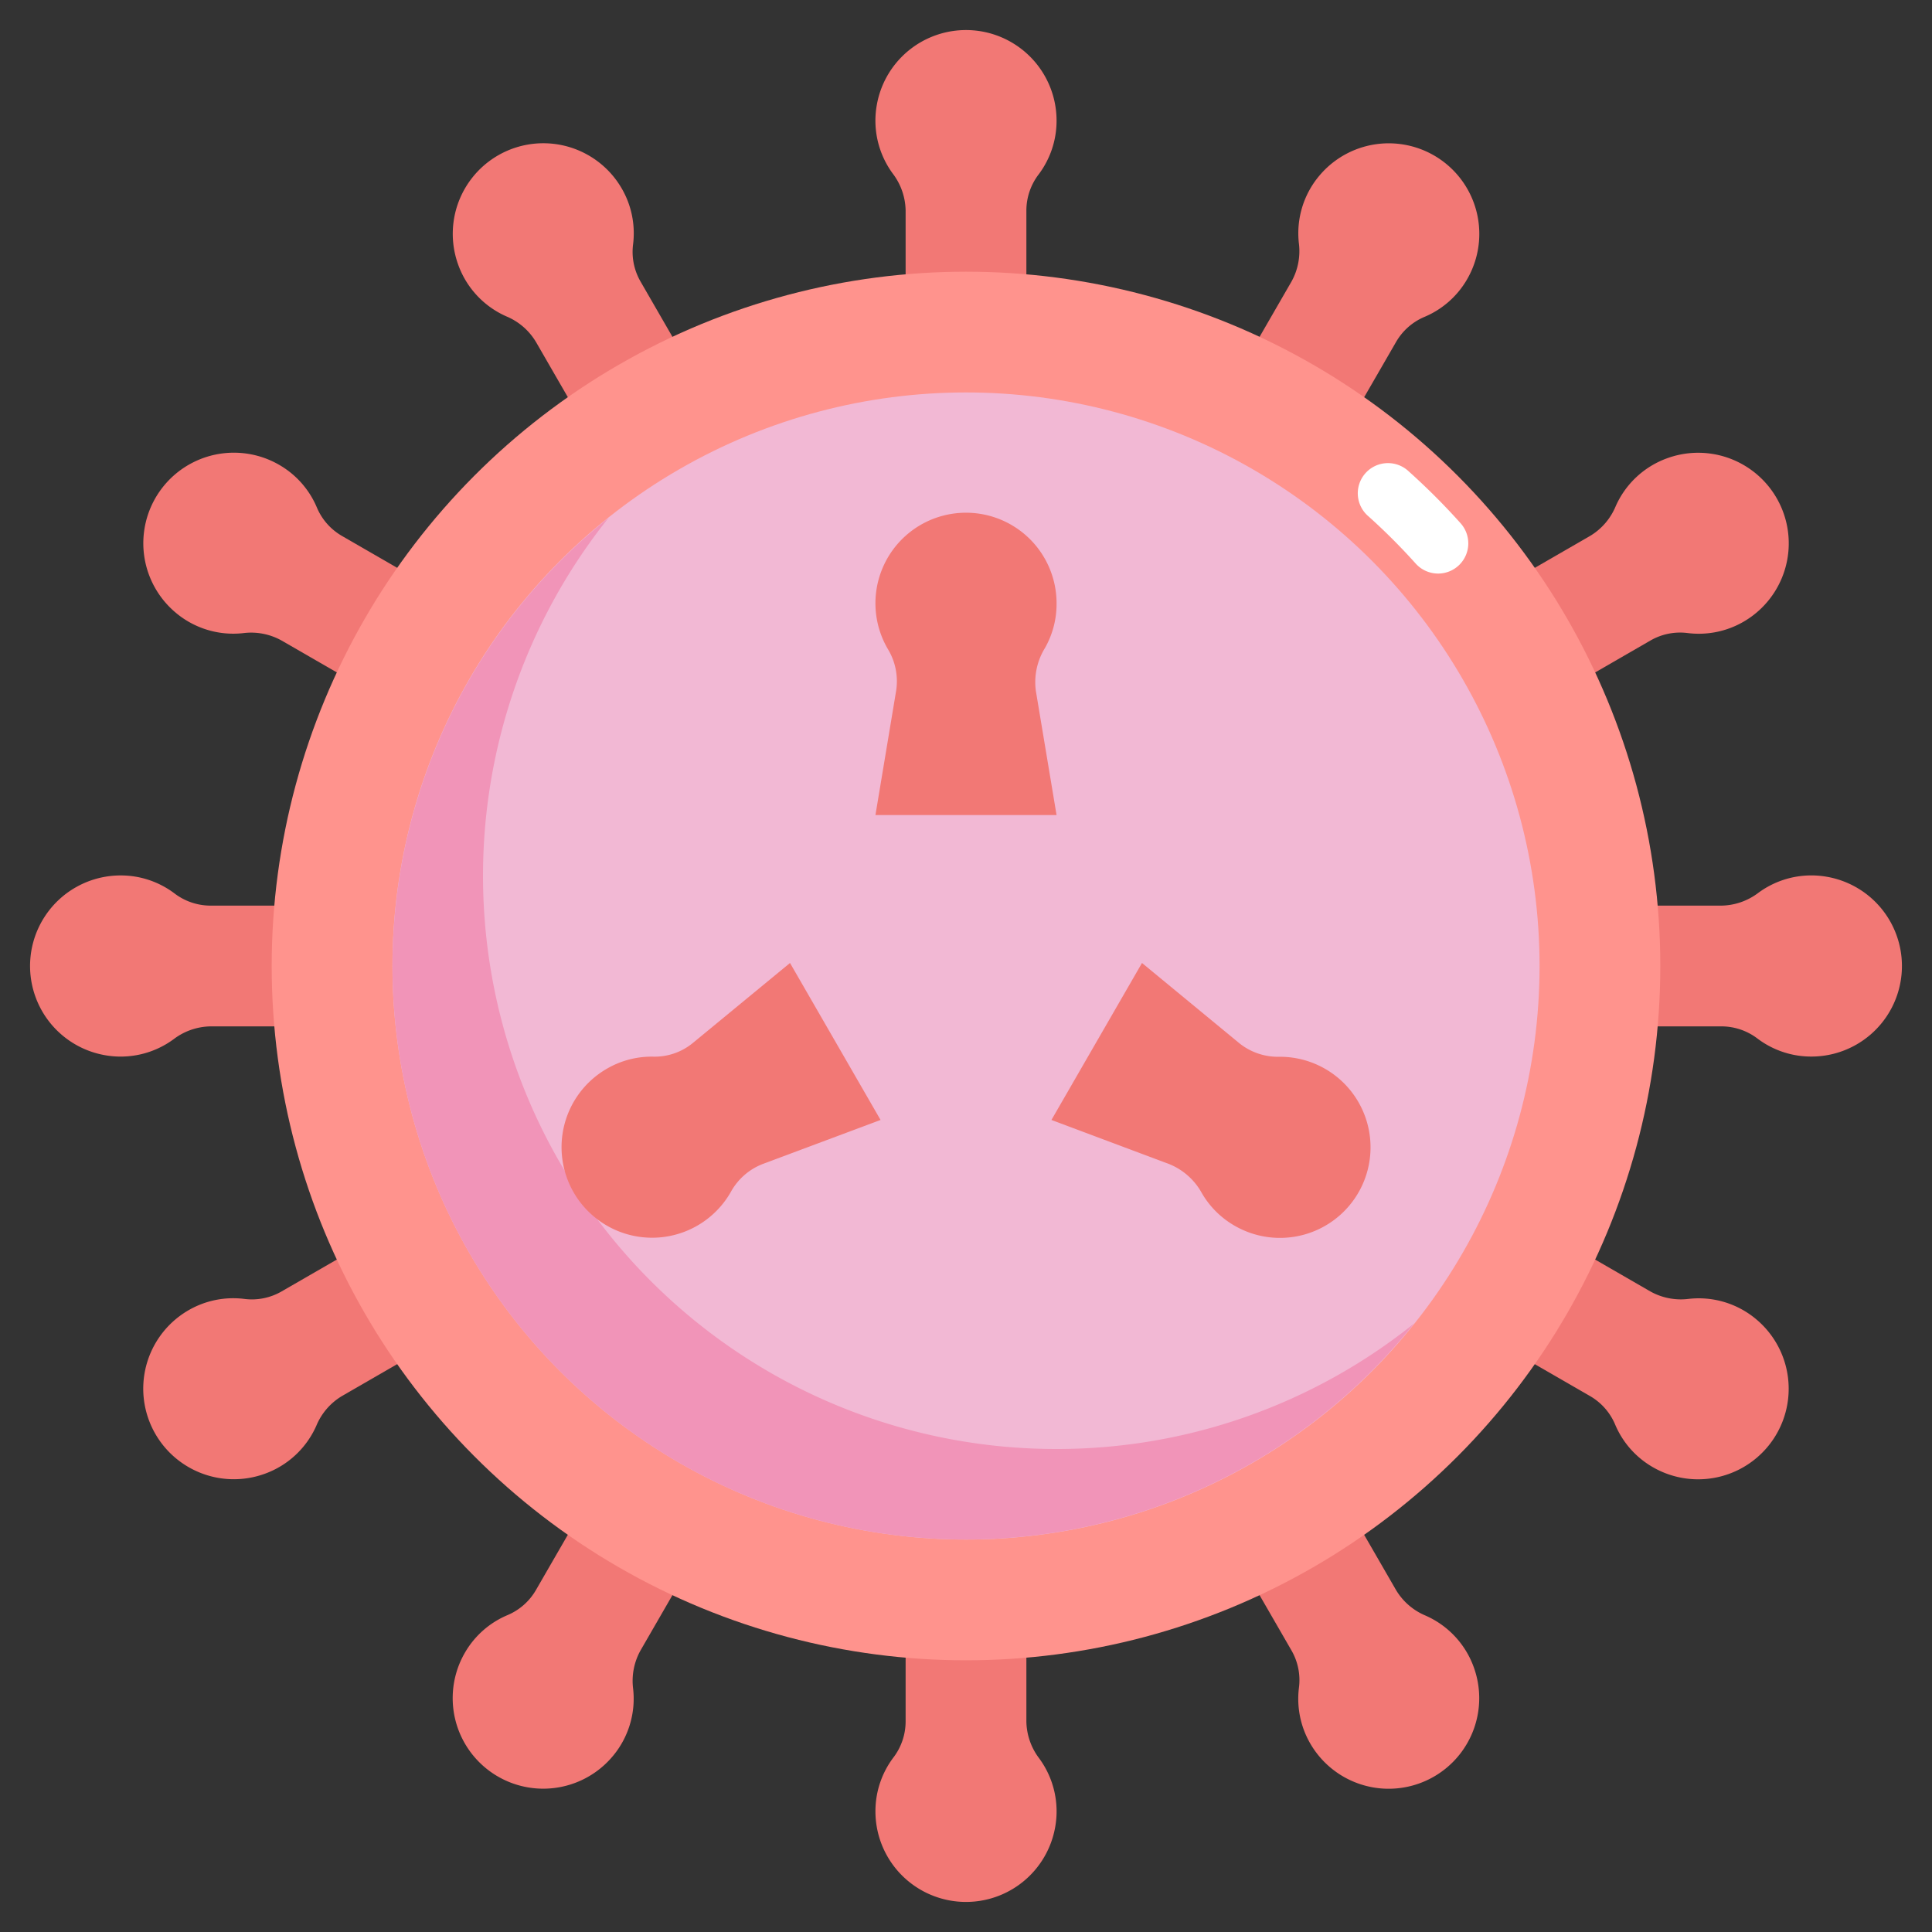 <?xml version="1.0" ?><svg viewBox="0 0 64 64" xmlns="http://www.w3.org/2000/svg"><rect x="0" y="0" width="64" height="64" fill="#333333" stroke="none"/><title/><g data-name="Layer 31" id="Layer_31"><path d="M35,4a3,3,0,0,0-5.953-.533,2.96,2.96,0,0,0,.53,2.287A2.076,2.076,0,0,1,30,6.977V14h4V6.974a1.976,1.976,0,0,1,.4-1.188A2.95,2.95,0,0,0,35,4Z" style="fill:#f27875"/><path d="M20.6,6.251a3,3,0,0,0-5.422,2.516,2.964,2.964,0,0,0,1.6,1.715,2.065,2.065,0,0,1,.977.847l3.512,6.083,3.464-2L21.219,9.327A1.965,1.965,0,0,1,20.971,8.1,2.959,2.959,0,0,0,20.6,6.251Z" style="fill:#f27875"/><path d="M9.251,15.4a3,3,0,0,0-3.438,4.889,2.959,2.959,0,0,0,2.246.684,2.073,2.073,0,0,1,1.27.246l6.083,3.511,2-3.464-6.085-3.513a1.968,1.968,0,0,1-.829-.939A2.95,2.95,0,0,0,9.251,15.4Z" style="fill:#f27875"/><path d="M4,29a3,3,0,0,0-.533,5.953,2.96,2.96,0,0,0,2.287-.53A2.076,2.076,0,0,1,6.977,34H14V30H6.974a1.976,1.976,0,0,1-1.188-.4A2.95,2.95,0,0,0,4,29Z" style="fill:#f27875"/><path d="M6.251,43.4a3,3,0,0,0,2.516,5.422,2.964,2.964,0,0,0,1.715-1.6,2.065,2.065,0,0,1,.847-.977l6.083-3.512-2-3.464L9.327,42.781a1.965,1.965,0,0,1-1.228.248A2.959,2.959,0,0,0,6.251,43.4Z" style="fill:#f27875"/><path d="M15.4,54.749a3,3,0,0,0,4.889,3.438,2.959,2.959,0,0,0,.684-2.246,2.073,2.073,0,0,1,.246-1.27l3.511-6.083-3.464-2-3.513,6.085a1.968,1.968,0,0,1-.939.829A2.95,2.95,0,0,0,15.4,54.749Z" style="fill:#f27875"/><path d="M29,60a3,3,0,0,0,5.953.533,2.96,2.96,0,0,0-.53-2.287A2.076,2.076,0,0,1,34,57.023V50H30v7.026a1.976,1.976,0,0,1-.4,1.188A2.95,2.95,0,0,0,29,60Z" style="fill:#f27875"/><path d="M43.4,57.749a3,3,0,0,0,5.422-2.516,2.964,2.964,0,0,0-1.6-1.715,2.065,2.065,0,0,1-.977-.847l-3.512-6.083-3.464,2,3.513,6.085a1.965,1.965,0,0,1,.248,1.228A2.959,2.959,0,0,0,43.4,57.749Z" style="fill:#f27875"/><path d="M54.749,48.6a3,3,0,0,0,3.438-4.889,2.959,2.959,0,0,0-2.246-.684,2.073,2.073,0,0,1-1.27-.246l-6.083-3.511-2,3.464,6.085,3.513a1.968,1.968,0,0,1,.829.939A2.95,2.95,0,0,0,54.749,48.6Z" style="fill:#f27875"/><path d="M60,35a3,3,0,0,0,.533-5.953,2.96,2.96,0,0,0-2.287.53A2.076,2.076,0,0,1,57.023,30H50v4h7.026a1.976,1.976,0,0,1,1.188.4A2.95,2.95,0,0,0,60,35Z" style="fill:#f27875"/><path d="M57.749,20.6a3,3,0,0,0-2.516-5.422,2.964,2.964,0,0,0-1.715,1.6,2.065,2.065,0,0,1-.847.977l-6.083,3.512,2,3.464,6.085-3.513a1.965,1.965,0,0,1,1.228-.248A2.959,2.959,0,0,0,57.749,20.6Z" style="fill:#f27875"/><path d="M48.6,9.251a3,3,0,0,0-4.889-3.438,2.959,2.959,0,0,0-.684,2.246,2.073,2.073,0,0,1-.246,1.27l-3.511,6.083,3.464,2,3.513-6.085a1.968,1.968,0,0,1,.939-.829A2.95,2.95,0,0,0,48.6,9.251Z" style="fill:#f27875"/><circle cx="32" cy="32" r="23" style="fill:#ff938d"/><circle cx="32" cy="32" r="19" style="fill:#f2b8d4"/><path d="M35,48A18.987,18.987,0,0,1,20.157,17.157,18.99,18.99,0,1,0,46.843,43.843,18.9,18.9,0,0,1,35,48Z" style="fill:#f194b8"/><path d="M35,20a3,3,0,1,0-5.589,1.5,2.052,2.052,0,0,1,.276,1.375L29,27h6l-.686-4.113a2.156,2.156,0,0,1,.3-1.418A2.948,2.948,0,0,0,35,20Z" style="fill:#f27875"/><path d="M20.108,35.4a3,3,0,1,0,4.1,4.088,2.051,2.051,0,0,1,1.053-.927L29.17,37.1l-3-5.2-3.226,2.656a1.989,1.989,0,0,1-1.3.447A2.949,2.949,0,0,0,20.108,35.4Z" style="fill:#f27875"/><path d="M40.892,40.6a3,3,0,1,0,1.491-5.593,2.045,2.045,0,0,1-1.329-.449L37.83,31.9l-3,5.2,3.905,1.463a2.155,2.155,0,0,1,1.08.965A2.953,2.953,0,0,0,40.892,40.6Z" style="fill:#f27875"/><path d="M47.64,19a1,1,0,0,1-.745-.333,20.553,20.553,0,0,0-1.562-1.562,1,1,0,1,1,1.334-1.489,22.076,22.076,0,0,1,1.717,1.717A1,1,0,0,1,47.64,19Z" style="fill:#fff"/></g></svg>